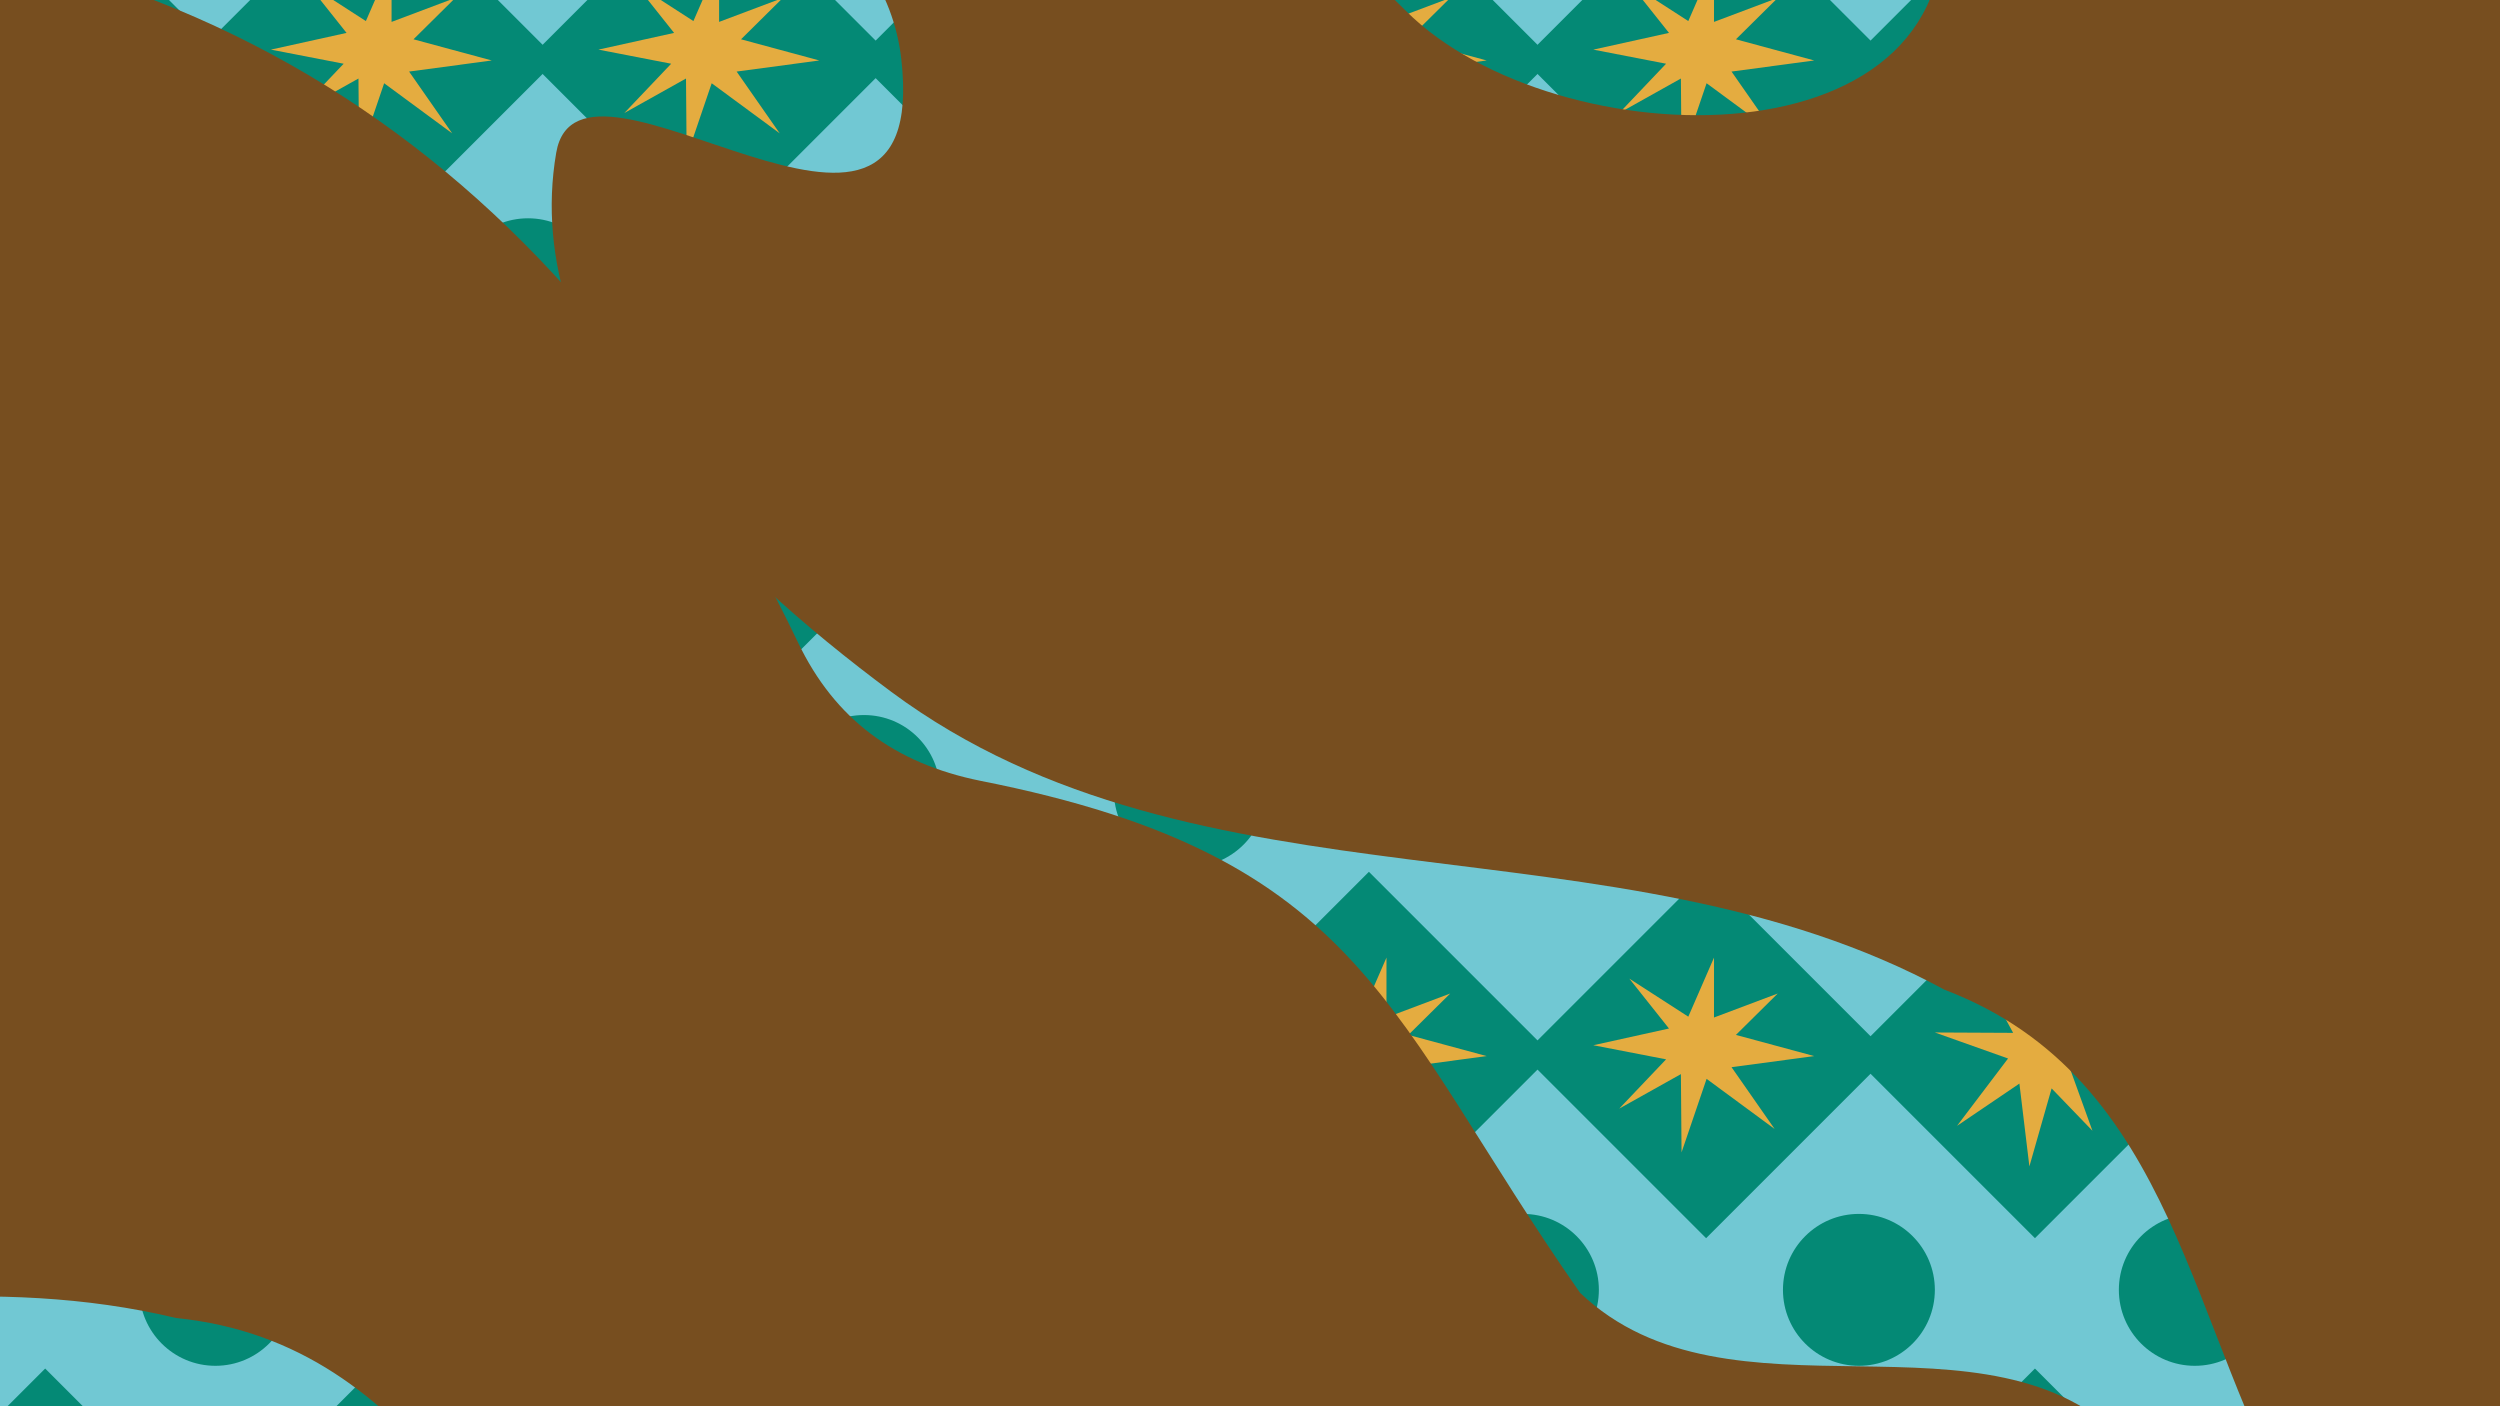 <?xml version="1.0" encoding="UTF-8"?>
<svg id="Layer_2" data-name="Layer 2" xmlns="http://www.w3.org/2000/svg" xmlns:xlink="http://www.w3.org/1999/xlink" viewBox="0 0 1920 1080">
  <defs>
    <style>
      .cls-1 {
        fill: #e4ac40;
      }

      .cls-1, .cls-2, .cls-3, .cls-4 {
        stroke-width: 0px;
      }

      .cls-2, .cls-5 {
        fill: #71c8d3;
      }

      .cls-3 {
        fill: #048975;
      }

      .cls-6 {
        clip-path: url(#clippath);
      }

      .cls-4 {
        fill: #774e1f;
      }
    </style>
    <clipPath id="clippath">
      <rect class="cls-2" width="1920" height="1080"/>
    </clipPath>
  </defs>
  <g id="Layer_1-2" data-name="Layer 1">
    <g>
      <rect class="cls-5" width="1920" height="1080"/>
      <g class="cls-6">
        <g>
          <polygon class="cls-3" points="427.93 45.6 287.24 -95.09 160.96 31.18 34.69 -95.09 -91.59 31.18 -217.87 -95.09 -358.56 45.6 -217.87 186.29 -91.59 60.02 34.69 186.29 160.96 60.02 287.24 186.29 427.93 45.6"/>
          <polygon class="cls-1" points="280.99 16.18 300.74 -29.21 300.72 16.82 349.68 -1.61 317.56 30.18 377.69 46.44 314.18 54.96 347.28 102.43 295.03 63.94 275.8 120.41 275.3 60.3 227.93 86.8 263.92 48.94 208.04 38.11 266.15 25.27 235.69 -13.05 280.99 16.18"/>
          <polygon class="cls-1" points="61.97 34.89 107.09 55.25 61.07 54.61 78.83 103.81 47.48 71.27 30.41 131.17 22.75 67.56 -25.16 100.02 14.02 48.29 -42.18 28.31 17.94 28.61 -7.93 -19.11 29.44 17.39 41.02 -38.34 53.08 19.93 91.8 -10.01 61.97 34.89"/>
          <circle class="cls-3" cx="165.43" cy="225.98" r="58.33"/>
          <polygon class="cls-3" points="1192.01 45.6 1051.32 -95.09 925.04 31.18 798.76 -95.09 672.49 31.18 546.21 -95.09 405.52 45.6 546.21 186.29 672.49 60.02 798.76 186.29 925.04 60.02 1051.32 186.29 1192.01 45.6"/>
          <polygon class="cls-1" points="1045.06 16.18 1064.82 -29.21 1064.8 16.82 1113.76 -1.61 1081.64 30.18 1141.77 46.44 1078.26 54.96 1111.36 102.43 1059.11 63.94 1039.88 120.41 1039.38 60.3 992.01 86.8 1028 48.94 972.12 38.11 1030.23 25.27 999.77 -13.05 1045.06 16.18"/>
          <polygon class="cls-1" points="532.54 16.18 552.29 -29.21 552.27 16.82 601.23 -1.61 569.11 30.18 629.24 46.44 565.73 54.96 598.83 102.43 546.58 63.94 527.35 120.41 526.85 60.3 479.48 86.8 515.47 48.94 459.59 38.11 517.7 25.27 487.24 -13.05 532.54 16.18"/>
          <polygon class="cls-1" points="826.05 34.89 871.17 55.25 825.15 54.61 842.91 103.81 811.56 71.27 794.49 131.17 786.82 67.56 738.92 100.02 778.1 48.29 721.9 28.31 782.01 28.61 756.15 -19.11 793.52 17.39 805.1 -38.34 817.16 19.93 855.88 -10.01 826.05 34.89"/>
          <circle class="cls-3" cx="663.56" cy="225.98" r="58.33"/>
          <circle class="cls-3" cx="405.52" cy="225.98" r="58.33"/>
          <circle class="cls-3" cx="913.79" cy="225.98" r="58.33"/>
          <polygon class="cls-3" points="1956.09 45.6 1815.39 -95.09 1689.12 31.18 1562.84 -95.09 1436.57 31.18 1310.29 -95.09 1169.6 45.6 1310.29 186.29 1436.57 60.02 1562.84 186.29 1689.12 60.02 1815.39 186.29 1956.09 45.6"/>
          <polygon class="cls-1" points="1809.14 16.18 1828.89 -29.21 1828.88 16.82 1877.83 -1.61 1845.72 30.18 1905.84 46.44 1842.34 54.96 1875.44 102.43 1823.19 63.94 1803.96 120.41 1803.46 60.3 1756.09 86.8 1792.08 48.94 1736.2 38.11 1794.31 25.27 1763.85 -13.05 1809.14 16.18"/>
          <polygon class="cls-1" points="1296.61 16.18 1316.37 -29.21 1316.35 16.82 1365.31 -1.61 1333.19 30.18 1393.32 46.44 1329.81 54.96 1362.91 102.43 1310.66 63.94 1291.43 120.41 1290.93 60.3 1243.56 86.8 1279.55 48.94 1223.67 38.11 1281.78 25.27 1251.32 -13.05 1296.61 16.18"/>
          <polygon class="cls-1" points="1590.13 34.89 1635.25 55.25 1589.23 54.61 1606.99 103.81 1575.64 71.27 1558.57 131.17 1550.9 67.56 1503 100.02 1542.18 48.29 1485.97 28.31 1546.09 28.61 1520.23 -19.11 1557.6 17.39 1569.18 -38.34 1581.24 19.93 1619.96 -10.01 1590.13 34.89"/>
          <circle class="cls-3" cx="1427.64" cy="225.98" r="58.33"/>
          <circle class="cls-3" cx="1169.6" cy="225.98" r="58.33"/>
          <circle class="cls-3" cx="1685.61" cy="225.98" r="58.33"/>
          <circle class="cls-3" cx="1945.29" cy="225.98" r="58.33"/>
          <polygon class="cls-3" points="427.93 427.1 287.24 286.41 160.96 412.68 34.69 286.41 -91.59 412.68 -217.87 286.41 -358.56 427.1 -217.87 567.79 -91.59 441.52 34.69 567.79 160.96 441.52 287.24 567.79 427.93 427.1"/>
          <polygon class="cls-1" points="280.99 397.68 300.74 352.29 300.72 398.32 349.68 379.89 317.56 411.68 377.69 427.94 314.18 436.46 347.28 483.93 295.03 445.44 275.8 501.91 275.3 441.79 227.93 468.3 263.92 430.44 208.04 419.61 266.15 406.77 235.69 368.45 280.99 397.68"/>
          <polygon class="cls-1" points="61.97 416.39 107.09 436.75 61.07 436.11 78.83 485.31 47.48 452.77 30.41 512.67 22.75 449.06 -25.16 481.52 14.02 429.79 -42.18 409.81 17.94 410.11 -7.93 362.39 29.44 398.88 41.02 343.16 53.08 401.43 91.8 371.49 61.97 416.39"/>
          <circle class="cls-3" cx="165.43" cy="607.48" r="58.33"/>
          <polygon class="cls-3" points="1192.01 427.1 1051.32 286.41 925.04 412.68 798.76 286.41 672.49 412.68 546.21 286.41 405.52 427.1 546.21 567.79 672.49 441.52 798.76 567.79 925.04 441.52 1051.32 567.79 1192.01 427.1"/>
          <polygon class="cls-1" points="1045.06 397.68 1064.82 352.29 1064.8 398.32 1113.76 379.89 1081.64 411.68 1141.77 427.94 1078.26 436.46 1111.36 483.93 1059.11 445.44 1039.88 501.91 1039.38 441.79 992.01 468.3 1028 430.44 972.12 419.61 1030.23 406.77 999.77 368.45 1045.06 397.68"/>
          <polygon class="cls-1" points="532.54 397.68 552.29 352.29 552.27 398.32 601.23 379.89 569.11 411.68 629.24 427.94 565.73 436.46 598.83 483.93 546.58 445.44 527.35 501.91 526.85 441.79 479.48 468.3 515.47 430.44 459.59 419.61 517.7 406.77 487.24 368.45 532.54 397.68"/>
          <polygon class="cls-1" points="826.05 416.39 871.17 436.75 825.15 436.11 842.91 485.31 811.56 452.77 794.49 512.67 786.82 449.06 738.92 481.52 778.1 429.79 721.9 409.81 782.01 410.11 756.15 362.39 793.52 398.88 805.1 343.16 817.16 401.43 855.88 371.49 826.05 416.39"/>
          <circle class="cls-3" cx="663.56" cy="607.48" r="58.33"/>
          <circle class="cls-3" cx="405.52" cy="607.48" r="58.33"/>
          <circle class="cls-3" cx="913.79" cy="607.48" r="58.33"/>
          <polygon class="cls-3" points="1956.09 427.1 1815.39 286.41 1689.12 412.68 1562.84 286.41 1436.57 412.68 1310.29 286.41 1169.6 427.1 1310.29 567.79 1436.57 441.52 1562.84 567.79 1689.12 441.52 1815.39 567.79 1956.09 427.1"/>
          <polygon class="cls-1" points="1809.14 397.68 1828.89 352.29 1828.88 398.32 1877.83 379.89 1845.72 411.68 1905.84 427.94 1842.34 436.46 1875.44 483.93 1823.19 445.44 1803.96 501.91 1803.46 441.79 1756.09 468.3 1792.08 430.44 1736.2 419.61 1794.31 406.77 1763.85 368.45 1809.14 397.68"/>
          <polygon class="cls-1" points="1296.61 397.68 1316.37 352.29 1316.35 398.32 1365.31 379.89 1333.19 411.68 1393.32 427.94 1329.81 436.46 1362.91 483.93 1310.66 445.44 1291.43 501.91 1290.93 441.79 1243.56 468.3 1279.55 430.44 1223.67 419.61 1281.78 406.77 1251.32 368.45 1296.61 397.68"/>
          <polygon class="cls-1" points="1590.13 416.39 1635.25 436.75 1589.23 436.11 1606.99 485.31 1575.64 452.77 1558.57 512.67 1550.9 449.06 1503 481.52 1542.18 429.79 1485.97 409.81 1546.09 410.11 1520.23 362.39 1557.6 398.88 1569.18 343.16 1581.24 401.43 1619.96 371.49 1590.13 416.39"/>
          <circle class="cls-3" cx="1427.64" cy="607.48" r="58.33"/>
          <circle class="cls-3" cx="1169.6" cy="607.48" r="58.33"/>
          <circle class="cls-3" cx="1685.61" cy="607.48" r="58.33"/>
          <circle class="cls-3" cx="1945.29" cy="607.48" r="58.33"/>
          <polygon class="cls-3" points="427.93 810.23 287.24 669.54 160.96 795.81 34.69 669.54 -91.59 795.81 -217.87 669.54 -358.56 810.23 -217.87 950.92 -91.59 824.65 34.69 950.92 160.96 824.65 287.24 950.92 427.93 810.23"/>
          <polygon class="cls-1" points="280.99 780.81 300.74 735.42 300.72 781.45 349.68 763.02 317.56 794.81 377.69 811.07 314.18 819.59 347.28 867.05 295.03 828.57 275.8 885.04 275.3 824.92 227.93 851.43 263.92 813.57 208.04 802.74 266.15 789.9 235.69 751.58 280.99 780.81"/>
          <polygon class="cls-1" points="61.97 799.52 107.09 819.88 61.07 819.24 78.83 868.44 47.48 835.9 30.41 895.8 22.75 832.19 -25.16 864.65 14.02 812.92 -42.18 792.94 17.94 793.24 -7.93 745.51 29.44 782.01 41.02 726.29 53.08 784.56 91.8 754.62 61.97 799.52"/>
          <circle class="cls-3" cx="165.43" cy="990.61" r="58.33"/>
          <polygon class="cls-3" points="1192.01 810.23 1051.32 669.54 925.04 795.81 798.76 669.54 672.49 795.81 546.21 669.54 405.52 810.23 546.21 950.92 672.49 824.65 798.76 950.92 925.04 824.65 1051.32 950.92 1192.01 810.23"/>
          <polygon class="cls-1" points="1045.06 780.81 1064.82 735.42 1064.8 781.45 1113.76 763.02 1081.64 794.81 1141.77 811.07 1078.26 819.59 1111.36 867.05 1059.11 828.57 1039.88 885.04 1039.38 824.92 992.01 851.43 1028 813.57 972.12 802.74 1030.23 789.9 999.77 751.58 1045.06 780.81"/>
          <polygon class="cls-1" points="532.54 780.81 552.29 735.42 552.27 781.45 601.23 763.02 569.11 794.81 629.24 811.07 565.73 819.59 598.83 867.05 546.58 828.57 527.35 885.04 526.85 824.92 479.48 851.43 515.47 813.57 459.59 802.74 517.7 789.9 487.24 751.58 532.54 780.81"/>
          <polygon class="cls-1" points="826.05 799.52 871.17 819.88 825.15 819.24 842.91 868.44 811.56 835.9 794.49 895.8 786.82 832.19 738.92 864.65 778.1 812.92 721.9 792.94 782.01 793.24 756.15 745.51 793.52 782.01 805.1 726.29 817.16 784.56 855.88 754.62 826.05 799.52"/>
          <circle class="cls-3" cx="663.56" cy="990.61" r="58.33"/>
          <circle class="cls-3" cx="405.52" cy="990.61" r="58.33"/>
          <circle class="cls-3" cx="913.79" cy="990.61" r="58.33"/>
          <polygon class="cls-3" points="1956.09 810.23 1815.39 669.54 1689.12 795.81 1562.84 669.54 1436.57 795.81 1310.29 669.54 1169.6 810.23 1310.29 950.92 1436.57 824.65 1562.84 950.92 1689.12 824.65 1815.39 950.92 1956.09 810.23"/>
          <polygon class="cls-1" points="1809.14 780.81 1828.89 735.42 1828.88 781.45 1877.83 763.02 1845.72 794.81 1905.84 811.07 1842.34 819.59 1875.44 867.05 1823.19 828.57 1803.96 885.04 1803.46 824.92 1756.09 851.43 1792.08 813.57 1736.2 802.74 1794.31 789.9 1763.85 751.58 1809.14 780.81"/>
          <polygon class="cls-1" points="1296.61 780.81 1316.37 735.42 1316.35 781.45 1365.31 763.02 1333.19 794.81 1393.32 811.07 1329.81 819.59 1362.91 867.05 1310.66 828.57 1291.43 885.04 1290.93 824.92 1243.56 851.43 1279.55 813.57 1223.67 802.74 1281.78 789.9 1251.32 751.58 1296.61 780.81"/>
          <polygon class="cls-1" points="1590.13 799.52 1635.25 819.88 1589.23 819.24 1606.99 868.44 1575.64 835.9 1558.57 895.8 1550.9 832.19 1503 864.65 1542.18 812.92 1485.97 792.94 1546.09 793.24 1520.23 745.51 1557.6 782.01 1569.18 726.29 1581.24 784.56 1619.96 754.62 1590.13 799.52"/>
          <circle class="cls-3" cx="1427.64" cy="990.61" r="58.33"/>
          <circle class="cls-3" cx="1169.6" cy="990.61" r="58.33"/>
          <circle class="cls-3" cx="1685.61" cy="990.61" r="58.33"/>
          <circle class="cls-3" cx="1945.29" cy="990.61" r="58.33"/>
          <polygon class="cls-3" points="427.93 1191.73 287.24 1051.04 160.96 1177.31 34.69 1051.04 -91.59 1177.31 -217.87 1051.04 -358.56 1191.73 -217.87 1332.42 -91.59 1206.15 34.69 1332.42 160.96 1206.15 287.24 1332.42 427.93 1191.73"/>
          <polygon class="cls-3" points="1192.01 1191.73 1051.32 1051.04 925.04 1177.31 798.76 1051.04 672.49 1177.31 546.21 1051.04 405.52 1191.73 546.21 1332.42 672.49 1206.15 798.76 1332.42 925.04 1206.15 1051.32 1332.42 1192.01 1191.73"/>
          <polygon class="cls-3" points="1956.09 1191.73 1815.39 1051.04 1689.12 1177.31 1562.84 1051.04 1436.57 1177.31 1310.29 1051.04 1169.6 1191.73 1310.29 1332.42 1436.57 1206.15 1562.84 1332.42 1689.12 1206.15 1815.39 1332.42 1956.09 1191.73"/>
        </g>
        <path class="cls-4" d="M-253.12-62.06c428.11-5.16,699.79,208.76,866.05,555.58,28.19,58.8,74.24,92.82,140.01,106.14,296.36,58.55,311.43,179.8,460.54,393.22,114.86,109.37,313.7,2.65,420.67,115.67,87.43,92.38,167.27,181.45,306.73,198.56,40.66,4.99,232.25-24.23,173.04,13.3-76.69,48.61-154.14,80.19-243.58,100.03-153.39,34.03-241.52-98.75-374.26-118.84-326.65-49.42-699.73,314.6-990.73,33.86-121.48-117.2-179.14-303.86-370.04-323.21-279.65-66.86-564.76,97.31-838.63-10.86-148.65-58.71-339.24-162.56-355.04-332.12-9.83-105.5,312.55,55.06,236.73-137.77-39.59-100.7-169.14-128.77-271.9-117.09-78.12,8.88-78.17-59.15-8.09-84.65,224.2-81.57,449.61-46.09,643.71,65.53,140.53,80.81,453.94,4.63,373.33-189.72C-158.88,26.42-397.46,95.11-537.55,43.58c36.75-93.35,193.75-104.54,284.43-105.63Z"/>
        <path class="cls-4" d="M1397.11-381.03C1812.9-274.55,2020.2,3.28,2090.84,382.32c11.98,64.26,47.71,109.18,107.9,139.21,271.65,133.85,254.66,255.15,343.44,500.58,82.71,135.79,302.99,84.25,377.12,221.51,60.59,112.19,114.68,219.21,245.23,272.09,38.07,15.42,231.14,37.02,164.06,57.93-86.9,27.09-170.1,37.49-261.85,33.41-157.35-7-208.09-158.49-331.36-212.49-303.35-132.9-759.3,122.35-967.9-225.19-87.09-145.09-94.3-340.8-274.07-409.24-253.31-137.54-572.06-52.86-809.02-228.88-128.62-95.54-286.07-245.7-257.22-413.96,17.95-104.69,288.23,134.69,265.05-71.72-12.11-107.79-130.21-168.7-232.73-184.15-77.94-11.74-60.27-77.62,14.21-84.06,238.28-20.59,447.25,72.46,606.09,231.05,115,114.82,438.23,122.68,410.8-86.45-25.28-192.79-274.13-188.42-396.33-274.78,59.89-80.8,214.78-50.75,302.85-28.2Z"/>
      </g>
    </g>
  </g>
</svg>